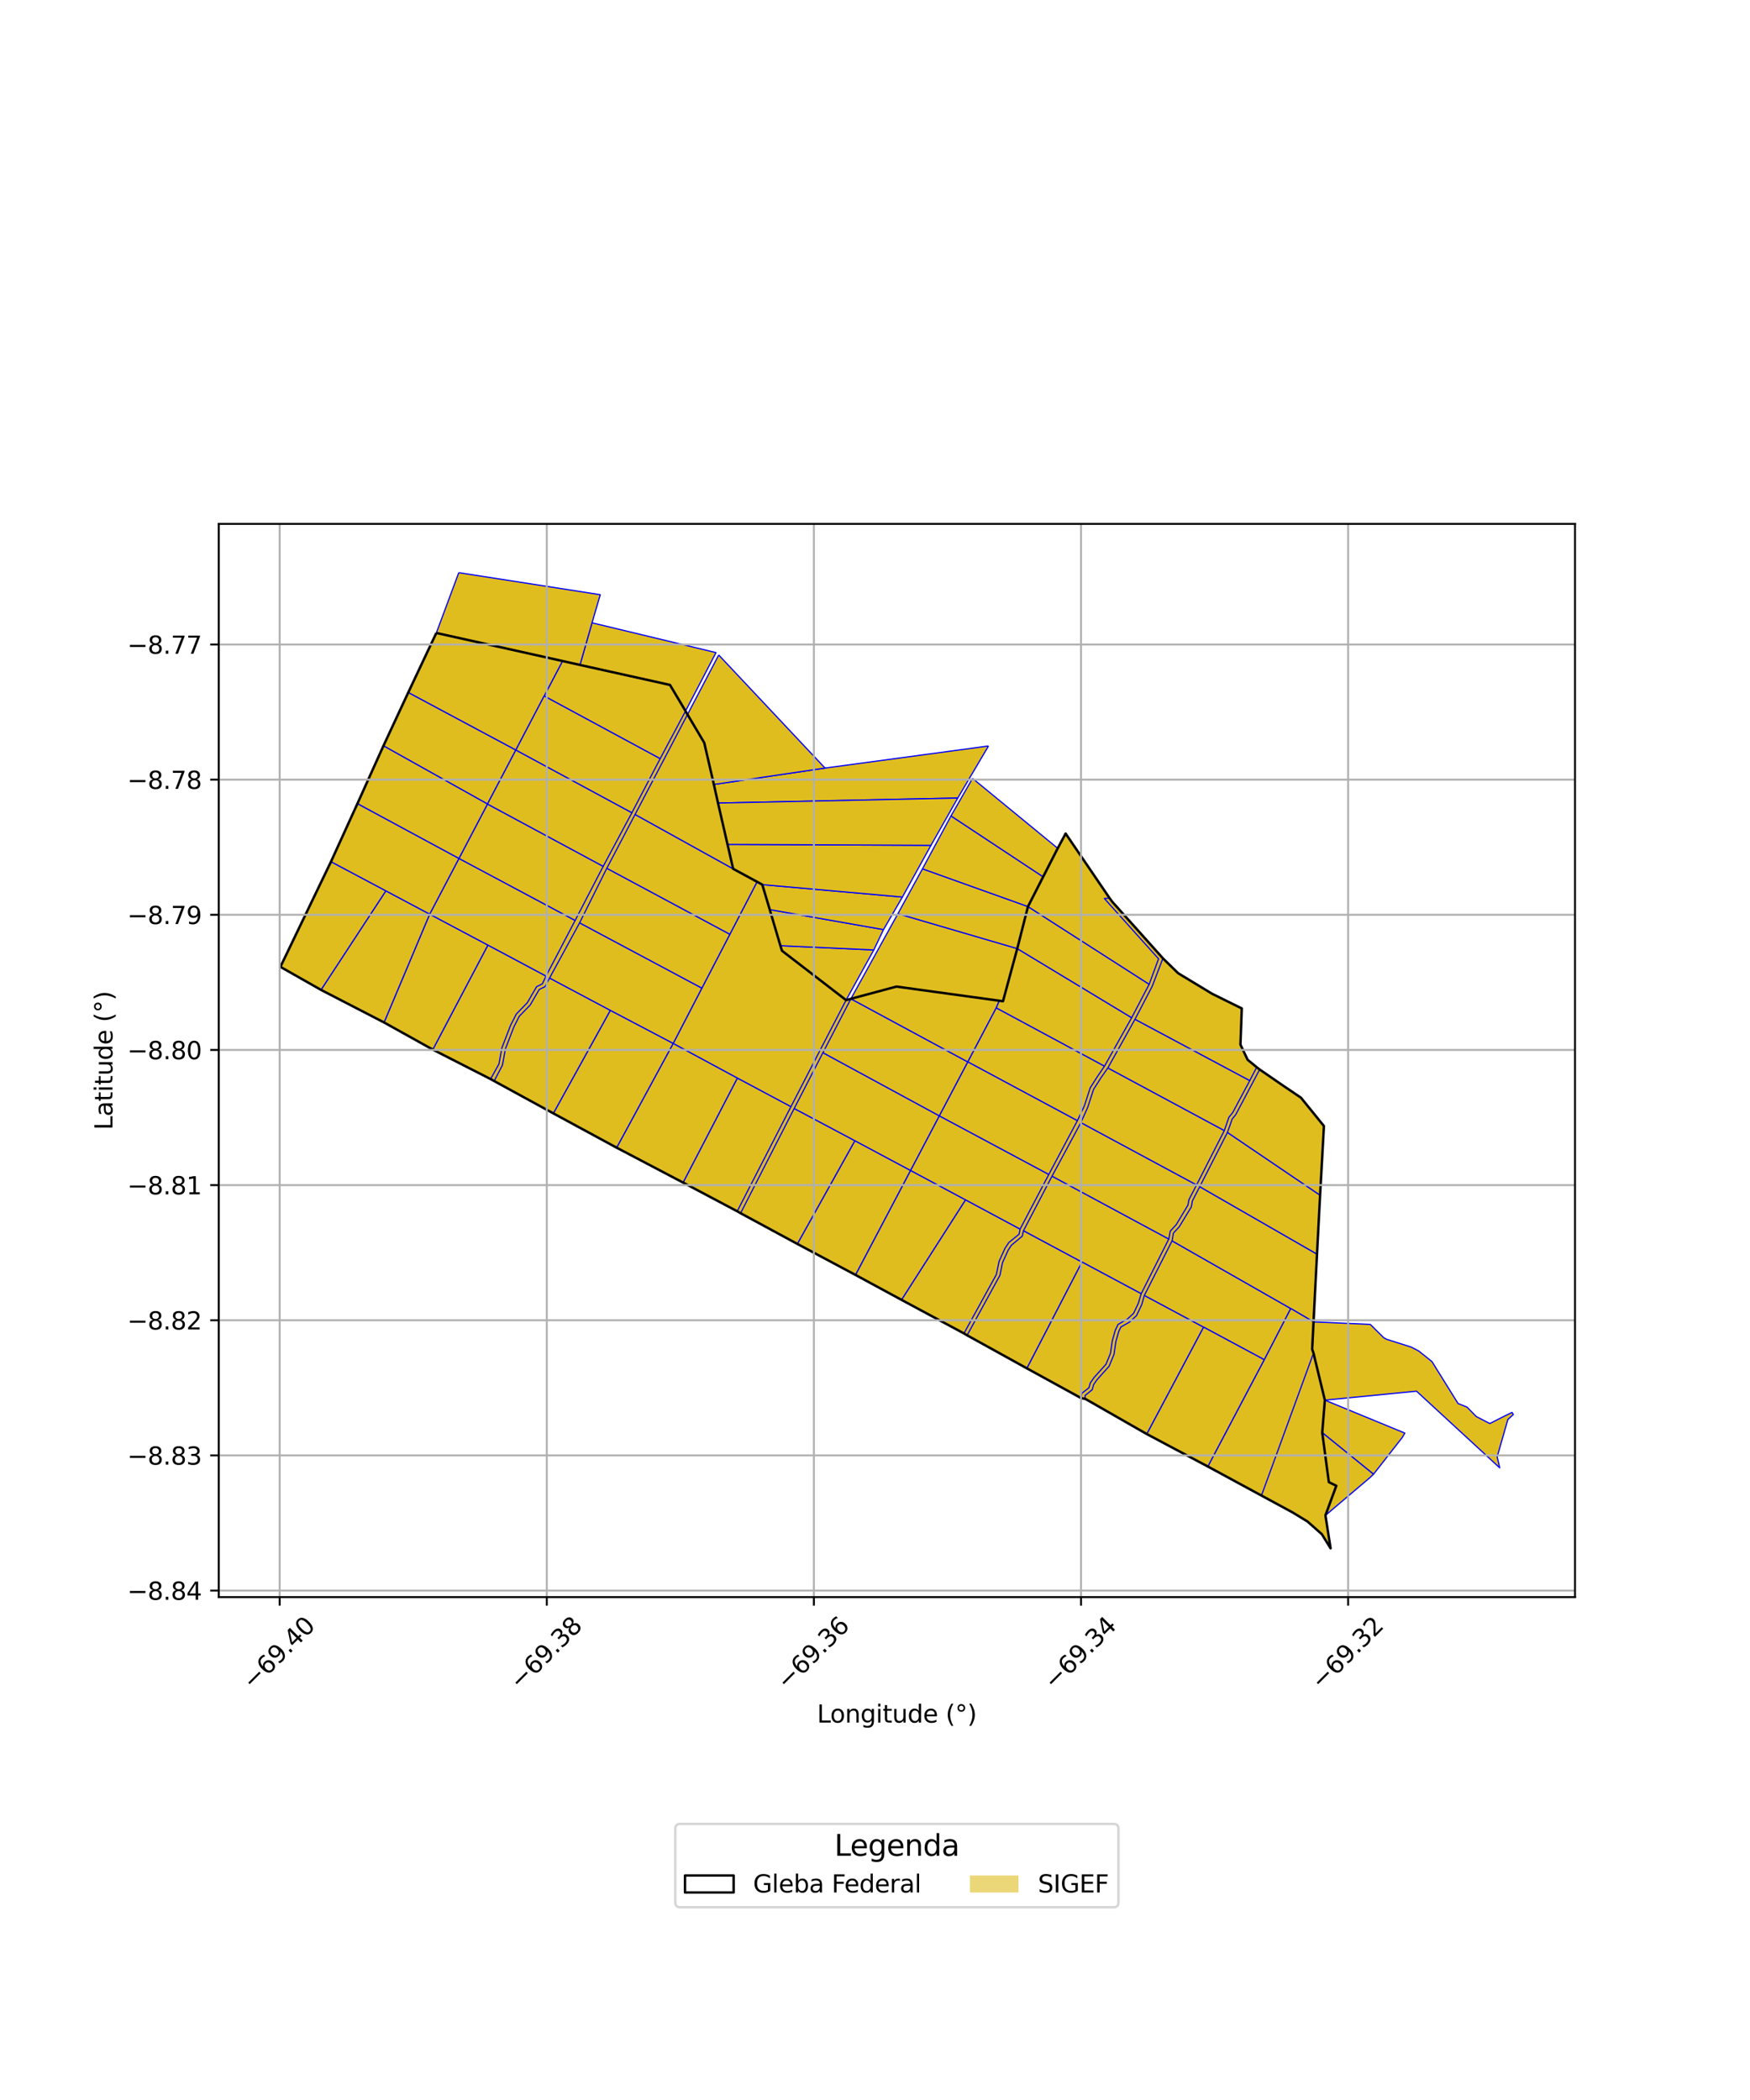 <?xml version="1.0" encoding="utf-8" standalone="no"?>
<!DOCTYPE svg PUBLIC "-//W3C//DTD SVG 1.1//EN"
  "http://www.w3.org/Graphics/SVG/1.1/DTD/svg11.dtd">
<svg xmlns:xlink="http://www.w3.org/1999/xlink" width="720pt" height="864pt" viewBox="0 0 720 864" xmlns="http://www.w3.org/2000/svg" version="1.1">
 <defs>
  <style type="text/css">*{stroke-linejoin: round; stroke-linecap: butt}</style>
 </defs>
 <g id="figure_1">
  <g id="patch_1">
   <path d="M 0 864 
L 720 864 
L 720 0 
L 0 0 
z
" style="fill: #ffffff"/>
  </g>
  <g id="axes_1">
   <g id="patch_2">
    <path d="M 90 657.1 
L 648 657.1 
L 648 215.54 
L 90 215.54 
z
" style="fill: #ffffff"/>
   </g>
   <g id="PatchCollection_1">
    <path d="M 540.412 556.715 
L 545.085 576.061 
L 544.005 589.436 
L 546.725 609.787 
L 549.796 611.295 
L 545.324 623.472 
L 547.438 637.029 
L 543.857 631.225 
L 537.941 625.993 
L 531.792 622.25 
L 518.995 615.318 
L 540.412 556.715 
" clip-path="url(#p33fe4b7199)" style="fill: #e0bd1f; stroke: #0000ff; stroke-width: 0.5"/>
    <path d="M 179.515 260.418 
L 231.444 271.962 
L 238.618 273.573 
L 246.435 275.31 
L 275.651 281.805 
L 282.054 292.539 
L 282.855 293.973 
L 289.747 305.591 
L 293.711 322.754 
L 295.409 330.395 
L 299.32 347.411 
L 301.646 357.465 
L 311.493 362.794 
L 313.626 363.957 
L 316.696 374.237 
L 321.075 389.081 
L 321.727 391.166 
L 348.097 411.476 
L 350.079 410.934 
L 368.828 405.908 
L 411.144 411.725 
L 412.656 411.946 
L 418.531 390.282 
L 422.934 372.992 
L 429.177 360.749 
L 435.174 349.018 
L 438.433 342.949 
L 456.534 369.547 
L 457.734 371.147 
L 478.45 394.277 
L 484.73 400.42 
L 498.723 408.879 
L 510.901 414.894 
L 510.362 429.791 
L 513.297 436.002 
L 517.047 439.088 
L 518.258 440.014 
L 527.762 446.564 
L 535.257 451.628 
L 544.7 463.286 
L 543.128 491.748 
L 541.852 515.981 
L 540.426 543.866 
L 539.861 555.105 
L 540.412 556.715 
L 545.085 576.061 
L 544.005 589.436 
L 546.725 609.787 
L 549.796 611.295 
L 545.324 623.472 
L 547.438 637.029 
L 543.857 631.225 
L 537.941 625.993 
L 531.792 622.25 
L 518.995 615.318 
L 496.972 603.381 
L 471.836 590.02 
L 446.5 575.527 
L 444.853 575.253 
L 422.504 562.986 
L 397.889 549.383 
L 396.593 548.609 
L 370.938 534.819 
L 352 524.561 
L 328.045 511.783 
L 304.696 499.151 
L 303.311 498.36 
L 281.031 486.548 
L 253.7 472.187 
L 227.655 458.073 
L 203.312 444.776 
L 201.84 443.96 
L 178.061 431.828 
L 158.01 420.671 
L 132.067 407.265 
L 115.364 397.789 
L 136.174 354.519 
L 147.064 330.622 
L 157.757 306.857 
L 167.977 284.892 
L 179.515 260.418 
" clip-path="url(#p33fe4b7199)" style="fill: #e0bd1f; stroke: #0000ff; stroke-width: 0.5"/>
    <path d="M 351.717 469.32 
L 374.658 481.574 
L 352 524.561 
L 328.045 511.783 
L 351.717 469.32 
" clip-path="url(#p33fe4b7199)" style="fill: #e0bd1f; stroke: #0000ff; stroke-width: 0.5"/>
    <path d="M 326.753 456.067 
L 351.717 469.32 
L 328.045 511.783 
L 304.696 499.151 
L 326.753 456.067 
" clip-path="url(#p33fe4b7199)" style="fill: #e0bd1f; stroke: #0000ff; stroke-width: 0.5"/>
    <path d="M 303.372 443.531 
L 325.426 455.303 
L 303.311 498.36 
L 281.031 486.548 
L 303.372 443.531 
" clip-path="url(#p33fe4b7199)" style="fill: #e0bd1f; stroke: #0000ff; stroke-width: 0.5"/>
    <path d="M 276.97 429.283 
L 303.372 443.531 
L 281.031 486.548 
L 253.7 472.187 
L 276.97 429.283 
" clip-path="url(#p33fe4b7199)" style="fill: #e0bd1f; stroke: #0000ff; stroke-width: 0.5"/>
    <path d="M 338.574 433.107 
L 386.487 459.102 
L 374.658 481.574 
L 351.717 469.32 
L 326.753 456.067 
L 338.574 433.107 
" clip-path="url(#p33fe4b7199)" style="fill: #e0bd1f; stroke: #0000ff; stroke-width: 0.5"/>
    <path d="M 251.104 415.679 
L 276.97 429.283 
L 253.7 472.187 
L 227.655 458.073 
L 251.104 415.679 
" clip-path="url(#p33fe4b7199)" style="fill: #e0bd1f; stroke: #0000ff; stroke-width: 0.5"/>
    <path d="M 350.079 410.934 
L 398.192 436.909 
L 386.487 459.102 
L 338.574 433.107 
L 350.079 410.934 
" clip-path="url(#p33fe4b7199)" style="fill: #e0bd1f; stroke: #0000ff; stroke-width: 0.5"/>
    <path d="M 226.11 402.392 
L 251.104 415.679 
L 227.655 458.073 
L 203.312 444.776 
L 206.723 438.223 
L 207.931 431.566 
L 211.452 422.433 
L 213.653 418.105 
L 218.158 413.474 
L 221.834 407.117 
L 224.253 405.924 
L 226.11 402.392 
" clip-path="url(#p33fe4b7199)" style="fill: #e0bd1f; stroke: #0000ff; stroke-width: 0.5"/>
    <path d="M 311.493 362.794 
L 313.626 363.957 
L 316.696 374.237 
L 321.075 389.081 
L 321.727 391.166 
L 348.097 411.476 
L 337.259 432.373 
L 325.426 455.303 
L 303.372 443.531 
L 276.97 429.283 
L 288.767 406.539 
L 300.28 384.386 
L 311.493 362.794 
" clip-path="url(#p33fe4b7199)" style="fill: #e0bd1f; stroke: #0000ff; stroke-width: 0.5"/>
    <path d="M 200.733 388.833 
L 224.652 401.584 
L 223.147 404.789 
L 220.767 405.963 
L 216.957 412.552 
L 212.423 417.213 
L 210.082 421.815 
L 206.482 431.154 
L 205.288 437.737 
L 201.84 443.96 
L 178.061 431.828 
L 200.733 388.833 
" clip-path="url(#p33fe4b7199)" style="fill: #e0bd1f; stroke: #0000ff; stroke-width: 0.5"/>
    <path d="M 368.828 405.908 
L 411.144 411.725 
L 409.901 414.665 
L 398.192 436.909 
L 350.079 410.934 
L 368.828 405.908 
" clip-path="url(#p33fe4b7199)" style="fill: #e0bd1f; stroke: #0000ff; stroke-width: 0.5"/>
    <path d="M 176.784 376.103 
L 200.733 388.833 
L 178.061 431.828 
L 158.01 420.671 
L 176.784 376.103 
" clip-path="url(#p33fe4b7199)" style="fill: #e0bd1f; stroke: #0000ff; stroke-width: 0.5"/>
    <path d="M 238.464 379.682 
L 288.767 406.539 
L 276.97 429.283 
L 251.104 415.679 
L 226.11 402.392 
L 238.464 379.682 
" clip-path="url(#p33fe4b7199)" style="fill: #e0bd1f; stroke: #0000ff; stroke-width: 0.5"/>
    <path d="M 167.977 284.892 
L 212.236 308.577 
L 200.568 330.803 
L 157.757 306.857 
L 167.977 284.892 
" clip-path="url(#p33fe4b7199)" style="fill: #e0bd1f; stroke: #0000ff; stroke-width: 0.5"/>
    <path d="M 406.699 306.915 
L 394.048 328.339 
L 295.409 330.395 
L 293.711 322.754 
L 339.435 316.005 
L 406.699 306.915 
" clip-path="url(#p33fe4b7199)" style="fill: #e0bd1f; stroke: #0000ff; stroke-width: 0.5"/>
    <path d="M 295.704 269.483 
L 339.435 316.005 
L 293.711 322.754 
L 289.747 305.591 
L 282.855 293.973 
L 295.704 269.483 
" clip-path="url(#p33fe4b7199)" style="fill: #e0bd1f; stroke: #0000ff; stroke-width: 0.5"/>
    <path d="M 231.444 271.962 
L 238.618 273.573 
L 246.435 275.31 
L 275.651 281.805 
L 282.054 292.539 
L 271.605 312.156 
L 223.883 286.372 
L 231.444 271.962 
" clip-path="url(#p33fe4b7199)" style="fill: #e0bd1f; stroke: #0000ff; stroke-width: 0.5"/>
    <path d="M 179.515 260.418 
L 231.444 271.962 
L 223.883 286.372 
L 212.236 308.577 
L 167.977 284.892 
L 179.515 260.418 
" clip-path="url(#p33fe4b7199)" style="fill: #e0bd1f; stroke: #0000ff; stroke-width: 0.5"/>
    <path d="M 243.577 256.241 
L 294.584 268.504 
L 282.054 292.539 
L 275.651 281.805 
L 246.435 275.31 
L 238.618 273.573 
L 243.577 256.241 
" clip-path="url(#p33fe4b7199)" style="fill: #e0bd1f; stroke: #0000ff; stroke-width: 0.5"/>
    <path d="M 188.752 235.611 
L 246.963 244.679 
L 243.577 256.241 
L 238.618 273.573 
L 231.444 271.962 
L 179.515 260.418 
L 188.752 235.611 
" clip-path="url(#p33fe4b7199)" style="fill: #e0bd1f; stroke: #0000ff; stroke-width: 0.5"/>
    <path d="M 158.751 366.518 
L 176.784 376.103 
L 158.01 420.671 
L 132.067 407.265 
L 158.751 366.518 
" clip-path="url(#p33fe4b7199)" style="fill: #e0bd1f; stroke: #0000ff; stroke-width: 0.5"/>
    <path d="M 369.432 375.918 
L 418.531 390.282 
L 412.656 411.946 
L 411.144 411.725 
L 368.828 405.908 
L 350.079 410.934 
L 369.432 375.918 
" clip-path="url(#p33fe4b7199)" style="fill: #e0bd1f; stroke: #0000ff; stroke-width: 0.5"/>
    <path d="M 321.075 389.081 
L 359.504 390.841 
L 348.097 411.476 
L 321.727 391.166 
L 321.075 389.081 
" clip-path="url(#p33fe4b7199)" style="fill: #e0bd1f; stroke: #0000ff; stroke-width: 0.5"/>
    <path d="M 136.174 354.519 
L 158.751 366.518 
L 132.067 407.265 
L 115.364 397.789 
L 136.174 354.519 
" clip-path="url(#p33fe4b7199)" style="fill: #e0bd1f; stroke: #0000ff; stroke-width: 0.5"/>
    <path d="M 249.658 357.229 
L 300.28 384.386 
L 288.767 406.539 
L 238.464 379.682 
L 249.658 357.229 
" clip-path="url(#p33fe4b7199)" style="fill: #e0bd1f; stroke: #0000ff; stroke-width: 0.5"/>
    <path d="M 188.827 353.182 
L 236.627 378.698 
L 224.652 401.584 
L 200.733 388.833 
L 176.784 376.103 
L 188.827 353.182 
" clip-path="url(#p33fe4b7199)" style="fill: #e0bd1f; stroke: #0000ff; stroke-width: 0.5"/>
    <path d="M 316.696 374.237 
L 363.495 382.466 
L 359.504 390.841 
L 321.075 389.081 
L 316.696 374.237 
" clip-path="url(#p33fe4b7199)" style="fill: #e0bd1f; stroke: #0000ff; stroke-width: 0.5"/>
    <path d="M 261.287 335.092 
L 301.646 357.465 
L 311.493 362.794 
L 300.28 384.386 
L 249.658 357.229 
L 261.287 335.092 
" clip-path="url(#p33fe4b7199)" style="fill: #e0bd1f; stroke: #0000ff; stroke-width: 0.5"/>
    <path d="M 313.626 363.957 
L 371.27 369.071 
L 363.495 382.466 
L 316.696 374.237 
L 313.626 363.957 
" clip-path="url(#p33fe4b7199)" style="fill: #e0bd1f; stroke: #0000ff; stroke-width: 0.5"/>
    <path d="M 200.568 330.803 
L 248.169 356.44 
L 236.627 378.698 
L 188.827 353.182 
L 200.568 330.803 
" clip-path="url(#p33fe4b7199)" style="fill: #e0bd1f; stroke: #0000ff; stroke-width: 0.5"/>
    <path d="M 147.064 330.622 
L 188.827 353.182 
L 176.784 376.103 
L 158.751 366.518 
L 136.174 354.519 
L 147.064 330.622 
" clip-path="url(#p33fe4b7199)" style="fill: #e0bd1f; stroke: #0000ff; stroke-width: 0.5"/>
    <path d="M 299.32 347.411 
L 383.023 347.795 
L 371.27 369.071 
L 313.626 363.957 
L 311.493 362.794 
L 301.646 357.465 
L 299.32 347.411 
" clip-path="url(#p33fe4b7199)" style="fill: #e0bd1f; stroke: #0000ff; stroke-width: 0.5"/>
    <path d="M 282.855 293.973 
L 289.747 305.591 
L 293.711 322.754 
L 295.409 330.395 
L 299.32 347.411 
L 301.646 357.465 
L 261.287 335.092 
L 282.855 293.973 
" clip-path="url(#p33fe4b7199)" style="fill: #e0bd1f; stroke: #0000ff; stroke-width: 0.5"/>
    <path d="M 212.236 308.577 
L 259.977 334.38 
L 248.169 356.44 
L 200.568 330.803 
L 212.236 308.577 
" clip-path="url(#p33fe4b7199)" style="fill: #e0bd1f; stroke: #0000ff; stroke-width: 0.5"/>
    <path d="M 157.757 306.857 
L 200.568 330.803 
L 188.827 353.182 
L 147.064 330.622 
L 157.757 306.857 
" clip-path="url(#p33fe4b7199)" style="fill: #e0bd1f; stroke: #0000ff; stroke-width: 0.5"/>
    <path d="M 394.048 328.339 
L 383.023 347.795 
L 299.32 347.411 
L 295.409 330.395 
L 394.048 328.339 
" clip-path="url(#p33fe4b7199)" style="fill: #e0bd1f; stroke: #0000ff; stroke-width: 0.5"/>
    <path d="M 223.883 286.372 
L 271.605 312.156 
L 259.977 334.38 
L 212.236 308.577 
L 223.883 286.372 
" clip-path="url(#p33fe4b7199)" style="fill: #e0bd1f; stroke: #0000ff; stroke-width: 0.5"/>
    <path d="M 545.085 576.061 
L 577.988 589.613 
L 576.902 591.456 
L 565.1 606.547 
L 544.005 589.436 
L 545.085 576.061 
" clip-path="url(#p33fe4b7199)" style="fill: #e0bd1f; stroke: #0000ff; stroke-width: 0.5"/>
    <path d="M 544.005 589.436 
L 565.1 606.547 
L 563.671 607.892 
L 545.324 623.472 
L 549.796 611.295 
L 546.725 609.787 
L 544.005 589.436 
" clip-path="url(#p33fe4b7199)" style="fill: #e0bd1f; stroke: #0000ff; stroke-width: 0.5"/>
    <path d="M 379.54 357.46 
L 422.934 372.992 
L 418.531 390.282 
L 369.432 375.918 
L 379.54 357.46 
" clip-path="url(#p33fe4b7199)" style="fill: #e0bd1f; stroke: #0000ff; stroke-width: 0.5"/>
    <path d="M 391.271 335.696 
L 429.177 360.749 
L 422.934 372.992 
L 379.54 357.46 
L 391.271 335.696 
" clip-path="url(#p33fe4b7199)" style="fill: #e0bd1f; stroke: #0000ff; stroke-width: 0.5"/>
    <path d="M 409.901 414.665 
L 454.421 438.644 
L 451.684 442.652 
L 448.559 447.541 
L 446.134 455.004 
L 443.257 461.093 
L 398.192 436.909 
L 409.901 414.665 
" clip-path="url(#p33fe4b7199)" style="fill: #e0bd1f; stroke: #0000ff; stroke-width: 0.5"/>
    <path d="M 418.531 390.282 
L 465.602 418.715 
L 454.421 438.644 
L 409.901 414.665 
L 411.144 411.725 
L 412.656 411.946 
L 418.531 390.282 
" clip-path="url(#p33fe4b7199)" style="fill: #e0bd1f; stroke: #0000ff; stroke-width: 0.5"/>
    <path d="M 422.934 372.992 
L 472.795 404.956 
L 465.602 418.715 
L 418.531 390.282 
L 422.934 372.992 
" clip-path="url(#p33fe4b7199)" style="fill: #e0bd1f; stroke: #0000ff; stroke-width: 0.5"/>
    <path d="M 438.433 342.949 
L 456.534 369.547 
L 454.366 369.674 
L 476.669 394.495 
L 472.795 404.956 
L 422.934 372.992 
L 429.177 360.749 
L 435.174 349.018 
L 438.433 342.949 
" clip-path="url(#p33fe4b7199)" style="fill: #e0bd1f; stroke: #0000ff; stroke-width: 0.5"/>
    <path d="M 478.45 394.277 
L 484.73 400.42 
L 498.723 408.879 
L 510.901 414.894 
L 510.362 429.791 
L 513.297 436.002 
L 517.047 439.088 
L 514.171 444.628 
L 466.946 419.401 
L 474.073 405.745 
L 478.45 394.277 
" clip-path="url(#p33fe4b7199)" style="fill: #e0bd1f; stroke: #0000ff; stroke-width: 0.5"/>
    <path d="M 400.124 320.249 
L 435.174 349.018 
L 429.177 360.749 
L 391.271 335.696 
L 400.124 320.249 
" clip-path="url(#p33fe4b7199)" style="fill: #e0bd1f; stroke: #0000ff; stroke-width: 0.5"/>
    <path d="M 374.658 481.574 
L 397.278 493.66 
L 370.938 534.819 
L 352 524.561 
L 374.658 481.574 
" clip-path="url(#p33fe4b7199)" style="fill: #e0bd1f; stroke: #0000ff; stroke-width: 0.5"/>
    <path d="M 397.278 493.66 
L 419.699 505.677 
L 419.295 507.767 
L 415.054 511.215 
L 413.483 513.59 
L 411.057 518.953 
L 409.929 524.377 
L 396.593 548.609 
L 370.938 534.819 
L 397.278 493.66 
" clip-path="url(#p33fe4b7199)" style="fill: #e0bd1f; stroke: #0000ff; stroke-width: 0.5"/>
    <path d="M 386.487 459.102 
L 431.509 483.196 
L 419.699 505.677 
L 397.278 493.66 
L 374.658 481.574 
L 386.487 459.102 
" clip-path="url(#p33fe4b7199)" style="fill: #e0bd1f; stroke: #0000ff; stroke-width: 0.5"/>
    <path d="M 398.192 436.909 
L 443.257 461.093 
L 431.509 483.196 
L 386.487 459.102 
L 398.192 436.909 
" clip-path="url(#p33fe4b7199)" style="fill: #e0bd1f; stroke: #0000ff; stroke-width: 0.5"/>
    <path d="M 421.087 506.345 
L 445.168 519.251 
L 422.504 562.986 
L 397.889 549.383 
L 411.4 524.692 
L 412.465 519.481 
L 414.798 514.325 
L 416.136 512.302 
L 420.588 508.597 
L 421.087 506.345 
" clip-path="url(#p33fe4b7199)" style="fill: #e0bd1f; stroke: #0000ff; stroke-width: 0.5"/>
    <path d="M 432.833 483.904 
L 480.872 509.775 
L 469.512 532.281 
L 445.168 519.251 
L 421.087 506.345 
L 432.833 483.904 
" clip-path="url(#p33fe4b7199)" style="fill: #e0bd1f; stroke: #0000ff; stroke-width: 0.5"/>
    <path d="M 445.168 519.251 
L 469.512 532.281 
L 468.311 536.285 
L 466.374 540.365 
L 463.852 542.689 
L 459.996 544.906 
L 458.848 547.331 
L 457.626 551.651 
L 456.894 556.778 
L 455.033 561.302 
L 450.097 566.784 
L 448.562 569.045 
L 448.034 570.959 
L 445.075 573.259 
L 444.853 575.253 
L 422.504 562.986 
L 445.168 519.251 
" clip-path="url(#p33fe4b7199)" style="fill: #e0bd1f; stroke: #0000ff; stroke-width: 0.5"/>
    <path d="M 444.706 461.87 
L 492.304 487.514 
L 489.136 493.623 
L 488.765 495.799 
L 483.964 503.824 
L 481.494 506.505 
L 480.872 509.775 
L 432.833 483.904 
L 444.706 461.87 
" clip-path="url(#p33fe4b7199)" style="fill: #e0bd1f; stroke: #0000ff; stroke-width: 0.5"/>
    <path d="M 455.804 439.378 
L 503.717 465.148 
L 492.304 487.514 
L 444.706 461.87 
L 447.518 455.597 
L 449.924 448.195 
L 452.937 443.481 
L 455.804 439.378 
" clip-path="url(#p33fe4b7199)" style="fill: #e0bd1f; stroke: #0000ff; stroke-width: 0.5"/>
    <path d="M 470.817 532.971 
L 495.206 546.033 
L 471.836 590.02 
L 446.5 575.527 
L 446.41 574.177 
L 449.37 571.756 
L 449.94 569.689 
L 451.269 567.732 
L 456.327 562.101 
L 458.345 557.196 
L 459.099 551.953 
L 460.256 547.866 
L 461.147 545.981 
L 464.741 543.916 
L 467.589 541.29 
L 469.733 536.78 
L 470.817 532.971 
" clip-path="url(#p33fe4b7199)" style="fill: #e0bd1f; stroke: #0000ff; stroke-width: 0.5"/>
    <path d="M 466.946 419.401 
L 514.171 444.628 
L 507.191 457.719 
L 505.613 459.67 
L 504.79 462.034 
L 503.717 465.148 
L 455.804 439.378 
L 466.946 419.401 
" clip-path="url(#p33fe4b7199)" style="fill: #e0bd1f; stroke: #0000ff; stroke-width: 0.5"/>
    <path d="M 482.225 510.524 
L 531.057 538.376 
L 520.174 559.444 
L 495.206 546.033 
L 470.817 532.971 
L 482.225 510.524 
" clip-path="url(#p33fe4b7199)" style="fill: #e0bd1f; stroke: #0000ff; stroke-width: 0.5"/>
    <path d="M 495.206 546.033 
L 520.174 559.444 
L 496.972 603.381 
L 471.836 590.02 
L 495.206 546.033 
" clip-path="url(#p33fe4b7199)" style="fill: #e0bd1f; stroke: #0000ff; stroke-width: 0.5"/>
    <path d="M 493.605 488.24 
L 541.852 515.981 
L 540.426 543.866 
L 531.057 538.376 
L 482.225 510.524 
L 482.795 507.301 
L 485.191 504.716 
L 490.161 496.529 
L 490.573 494.117 
L 493.605 488.24 
" clip-path="url(#p33fe4b7199)" style="fill: #e0bd1f; stroke: #0000ff; stroke-width: 0.5"/>
    <path d="M 505.002 465.913 
L 543.128 491.748 
L 541.852 515.981 
L 493.605 488.24 
L 505.002 465.913 
" clip-path="url(#p33fe4b7199)" style="fill: #e0bd1f; stroke: #0000ff; stroke-width: 0.5"/>
    <path d="M 531.057 538.376 
L 540.426 543.866 
L 539.861 555.105 
L 540.412 556.715 
L 518.995 615.318 
L 496.972 603.381 
L 520.174 559.444 
L 531.057 538.376 
" clip-path="url(#p33fe4b7199)" style="fill: #e0bd1f; stroke: #0000ff; stroke-width: 0.5"/>
    <path d="M 518.258 440.014 
L 527.762 446.564 
L 535.257 451.628 
L 544.7 463.286 
L 543.128 491.748 
L 505.002 465.913 
L 506.217 462.499 
L 506.941 460.417 
L 508.43 458.576 
L 518.258 440.014 
" clip-path="url(#p33fe4b7199)" style="fill: #e0bd1f; stroke: #0000ff; stroke-width: 0.5"/>
    <path d="M 540.426 543.866 
L 563.772 544.892 
L 569.246 550.326 
L 570.475 551.015 
L 580.641 554.242 
L 583.672 555.816 
L 589.153 560.199 
L 599.877 577.435 
L 603.614 578.95 
L 607.381 582.806 
L 612.954 585.689 
L 619.013 582.596 
L 622.098 581.12 
L 622.636 581.959 
L 620.365 584.054 
L 615.972 599.382 
L 617.026 603.919 
L 582.795 572.37 
L 545.085 576.061 
L 540.412 556.715 
L 539.861 555.105 
L 540.426 543.866 
" clip-path="url(#p33fe4b7199)" style="fill: #e0bd1f; stroke: #0000ff; stroke-width: 0.5"/>
   </g>
   <g id="PatchCollection_2">
    <path d="M 179.515 260.418 
L 231.444 271.962 
L 238.618 273.573 
L 246.435 275.31 
L 275.651 281.805 
L 282.054 292.539 
L 282.855 293.973 
L 289.747 305.591 
L 293.711 322.754 
L 295.409 330.395 
L 299.32 347.411 
L 301.646 357.465 
L 311.493 362.794 
L 313.626 363.957 
L 316.696 374.237 
L 321.075 389.081 
L 321.727 391.166 
L 348.097 411.476 
L 350.079 410.934 
L 368.828 405.908 
L 411.144 411.725 
L 412.656 411.946 
L 418.531 390.282 
L 422.934 372.992 
L 429.177 360.749 
L 435.174 349.018 
L 438.433 342.949 
L 456.534 369.547 
L 457.734 371.147 
L 478.45 394.277 
L 484.73 400.42 
L 498.723 408.879 
L 510.901 414.894 
L 510.362 429.791 
L 513.297 436.002 
L 517.047 439.088 
L 518.258 440.014 
L 527.762 446.564 
L 535.257 451.628 
L 544.7 463.286 
L 543.128 491.748 
L 541.852 515.981 
L 540.426 543.866 
L 539.861 555.105 
L 540.412 556.715 
L 545.085 576.061 
L 544.005 589.436 
L 546.725 609.787 
L 549.796 611.295 
L 545.324 623.472 
L 547.438 637.029 
L 543.857 631.225 
L 537.941 625.993 
L 531.792 622.25 
L 518.995 615.318 
L 496.972 603.381 
L 471.836 590.02 
L 446.5 575.527 
L 444.853 575.253 
L 422.504 562.986 
L 397.889 549.383 
L 396.593 548.609 
L 370.938 534.819 
L 352 524.561 
L 328.045 511.783 
L 304.696 499.151 
L 303.311 498.36 
L 281.031 486.548 
L 253.7 472.187 
L 227.655 458.073 
L 203.312 444.776 
L 201.84 443.96 
L 178.061 431.828 
L 158.01 420.671 
L 132.067 407.265 
L 115.364 397.789 
L 136.174 354.519 
L 147.064 330.622 
L 157.757 306.857 
L 167.977 284.892 
L 179.515 260.418 
" clip-path="url(#p33fe4b7199)" style="fill: none; stroke: #000000"/>
   </g>
   <g id="matplotlib.axis_1">
    <g id="xtick_1">
     <g id="line2d_1">
      <path d="M 115.067 657.1 
L 115.067 215.54 
" clip-path="url(#p33fe4b7199)" style="fill: none; stroke: #b0b0b0; stroke-width: 0.8; stroke-linecap: square"/>
     </g>
     <g id="line2d_2">
      <defs>
       <path id="mdd7d2a71ba" d="M 0 0 
L 0 3.5 
" style="stroke: #000000; stroke-width: 0.8"/>
      </defs>
      <g>
       <use xlink:href="#mdd7d2a71ba" x="115.067" y="657.1" style="stroke: #000000; stroke-width: 0.8"/>
      </g>
     </g>
     <g id="text_1">
      <!-- −69.40 -->
      <g transform="translate(103.933 695.642) rotate(-45) scale(0.1 -0.1)">
       <defs>
        <path id="DejaVuSans-2212" d="M 678 2272 
L 4684 2272 
L 4684 1741 
L 678 1741 
L 678 2272 
z
" transform="scale(0.016)"/>
        <path id="DejaVuSans-36" d="M 2113 2584 
Q 1688 2584 1439 2293 
Q 1191 2003 1191 1497 
Q 1191 994 1439 701 
Q 1688 409 2113 409 
Q 2538 409 2786 701 
Q 3034 994 3034 1497 
Q 3034 2003 2786 2293 
Q 2538 2584 2113 2584 
z
M 3366 4563 
L 3366 3988 
Q 3128 4100 2886 4159 
Q 2644 4219 2406 4219 
Q 1781 4219 1451 3797 
Q 1122 3375 1075 2522 
Q 1259 2794 1537 2939 
Q 1816 3084 2150 3084 
Q 2853 3084 3261 2657 
Q 3669 2231 3669 1497 
Q 3669 778 3244 343 
Q 2819 -91 2113 -91 
Q 1303 -91 875 529 
Q 447 1150 447 2328 
Q 447 3434 972 4092 
Q 1497 4750 2381 4750 
Q 2619 4750 2861 4703 
Q 3103 4656 3366 4563 
z
" transform="scale(0.016)"/>
        <path id="DejaVuSans-39" d="M 703 97 
L 703 672 
Q 941 559 1184 500 
Q 1428 441 1663 441 
Q 2288 441 2617 861 
Q 2947 1281 2994 2138 
Q 2813 1869 2534 1725 
Q 2256 1581 1919 1581 
Q 1219 1581 811 2004 
Q 403 2428 403 3163 
Q 403 3881 828 4315 
Q 1253 4750 1959 4750 
Q 2769 4750 3195 4129 
Q 3622 3509 3622 2328 
Q 3622 1225 3098 567 
Q 2575 -91 1691 -91 
Q 1453 -91 1209 -44 
Q 966 3 703 97 
z
M 1959 2075 
Q 2384 2075 2632 2365 
Q 2881 2656 2881 3163 
Q 2881 3666 2632 3958 
Q 2384 4250 1959 4250 
Q 1534 4250 1286 3958 
Q 1038 3666 1038 3163 
Q 1038 2656 1286 2365 
Q 1534 2075 1959 2075 
z
" transform="scale(0.016)"/>
        <path id="DejaVuSans-2e" d="M 684 794 
L 1344 794 
L 1344 0 
L 684 0 
L 684 794 
z
" transform="scale(0.016)"/>
        <path id="DejaVuSans-34" d="M 2419 4116 
L 825 1625 
L 2419 1625 
L 2419 4116 
z
M 2253 4666 
L 3047 4666 
L 3047 1625 
L 3713 1625 
L 3713 1100 
L 3047 1100 
L 3047 0 
L 2419 0 
L 2419 1100 
L 313 1100 
L 313 1709 
L 2253 4666 
z
" transform="scale(0.016)"/>
        <path id="DejaVuSans-30" d="M 2034 4250 
Q 1547 4250 1301 3770 
Q 1056 3291 1056 2328 
Q 1056 1369 1301 889 
Q 1547 409 2034 409 
Q 2525 409 2770 889 
Q 3016 1369 3016 2328 
Q 3016 3291 2770 3770 
Q 2525 4250 2034 4250 
z
M 2034 4750 
Q 2819 4750 3233 4129 
Q 3647 3509 3647 2328 
Q 3647 1150 3233 529 
Q 2819 -91 2034 -91 
Q 1250 -91 836 529 
Q 422 1150 422 2328 
Q 422 3509 836 4129 
Q 1250 4750 2034 4750 
z
" transform="scale(0.016)"/>
       </defs>
       <use xlink:href="#DejaVuSans-2212"/>
       <use xlink:href="#DejaVuSans-36" transform="translate(83.789 0)"/>
       <use xlink:href="#DejaVuSans-39" transform="translate(147.412 0)"/>
       <use xlink:href="#DejaVuSans-2e" transform="translate(211.035 0)"/>
       <use xlink:href="#DejaVuSans-34" transform="translate(242.822 0)"/>
       <use xlink:href="#DejaVuSans-30" transform="translate(306.445 0)"/>
      </g>
     </g>
    </g>
    <g id="xtick_2">
     <g id="line2d_3">
      <path d="M 224.965 657.1 
L 224.965 215.54 
" clip-path="url(#p33fe4b7199)" style="fill: none; stroke: #b0b0b0; stroke-width: 0.8; stroke-linecap: square"/>
     </g>
     <g id="line2d_4">
      <g>
       <use xlink:href="#mdd7d2a71ba" x="224.965" y="657.1" style="stroke: #000000; stroke-width: 0.8"/>
      </g>
     </g>
     <g id="text_2">
      <!-- −69.38 -->
      <g transform="translate(213.832 695.642) rotate(-45) scale(0.1 -0.1)">
       <defs>
        <path id="DejaVuSans-33" d="M 2597 2516 
Q 3050 2419 3304 2112 
Q 3559 1806 3559 1356 
Q 3559 666 3084 287 
Q 2609 -91 1734 -91 
Q 1441 -91 1130 -33 
Q 819 25 488 141 
L 488 750 
Q 750 597 1062 519 
Q 1375 441 1716 441 
Q 2309 441 2620 675 
Q 2931 909 2931 1356 
Q 2931 1769 2642 2001 
Q 2353 2234 1838 2234 
L 1294 2234 
L 1294 2753 
L 1863 2753 
Q 2328 2753 2575 2939 
Q 2822 3125 2822 3475 
Q 2822 3834 2567 4026 
Q 2313 4219 1838 4219 
Q 1578 4219 1281 4162 
Q 984 4106 628 3988 
L 628 4550 
Q 988 4650 1302 4700 
Q 1616 4750 1894 4750 
Q 2613 4750 3031 4423 
Q 3450 4097 3450 3541 
Q 3450 3153 3228 2886 
Q 3006 2619 2597 2516 
z
" transform="scale(0.016)"/>
        <path id="DejaVuSans-38" d="M 2034 2216 
Q 1584 2216 1326 1975 
Q 1069 1734 1069 1313 
Q 1069 891 1326 650 
Q 1584 409 2034 409 
Q 2484 409 2743 651 
Q 3003 894 3003 1313 
Q 3003 1734 2745 1975 
Q 2488 2216 2034 2216 
z
M 1403 2484 
Q 997 2584 770 2862 
Q 544 3141 544 3541 
Q 544 4100 942 4425 
Q 1341 4750 2034 4750 
Q 2731 4750 3128 4425 
Q 3525 4100 3525 3541 
Q 3525 3141 3298 2862 
Q 3072 2584 2669 2484 
Q 3125 2378 3379 2068 
Q 3634 1759 3634 1313 
Q 3634 634 3220 271 
Q 2806 -91 2034 -91 
Q 1263 -91 848 271 
Q 434 634 434 1313 
Q 434 1759 690 2068 
Q 947 2378 1403 2484 
z
M 1172 3481 
Q 1172 3119 1398 2916 
Q 1625 2713 2034 2713 
Q 2441 2713 2670 2916 
Q 2900 3119 2900 3481 
Q 2900 3844 2670 4047 
Q 2441 4250 2034 4250 
Q 1625 4250 1398 4047 
Q 1172 3844 1172 3481 
z
" transform="scale(0.016)"/>
       </defs>
       <use xlink:href="#DejaVuSans-2212"/>
       <use xlink:href="#DejaVuSans-36" transform="translate(83.789 0)"/>
       <use xlink:href="#DejaVuSans-39" transform="translate(147.412 0)"/>
       <use xlink:href="#DejaVuSans-2e" transform="translate(211.035 0)"/>
       <use xlink:href="#DejaVuSans-33" transform="translate(242.822 0)"/>
       <use xlink:href="#DejaVuSans-38" transform="translate(306.445 0)"/>
      </g>
     </g>
    </g>
    <g id="xtick_3">
     <g id="line2d_5">
      <path d="M 334.863 657.1 
L 334.863 215.54 
" clip-path="url(#p33fe4b7199)" style="fill: none; stroke: #b0b0b0; stroke-width: 0.8; stroke-linecap: square"/>
     </g>
     <g id="line2d_6">
      <g>
       <use xlink:href="#mdd7d2a71ba" x="334.863" y="657.1" style="stroke: #000000; stroke-width: 0.8"/>
      </g>
     </g>
     <g id="text_3">
      <!-- −69.36 -->
      <g transform="translate(323.73 695.642) rotate(-45) scale(0.1 -0.1)">
       <use xlink:href="#DejaVuSans-2212"/>
       <use xlink:href="#DejaVuSans-36" transform="translate(83.789 0)"/>
       <use xlink:href="#DejaVuSans-39" transform="translate(147.412 0)"/>
       <use xlink:href="#DejaVuSans-2e" transform="translate(211.035 0)"/>
       <use xlink:href="#DejaVuSans-33" transform="translate(242.822 0)"/>
       <use xlink:href="#DejaVuSans-36" transform="translate(306.445 0)"/>
      </g>
     </g>
    </g>
    <g id="xtick_4">
     <g id="line2d_7">
      <path d="M 444.761 657.1 
L 444.761 215.54 
" clip-path="url(#p33fe4b7199)" style="fill: none; stroke: #b0b0b0; stroke-width: 0.8; stroke-linecap: square"/>
     </g>
     <g id="line2d_8">
      <g>
       <use xlink:href="#mdd7d2a71ba" x="444.761" y="657.1" style="stroke: #000000; stroke-width: 0.8"/>
      </g>
     </g>
     <g id="text_4">
      <!-- −69.34 -->
      <g transform="translate(433.628 695.642) rotate(-45) scale(0.1 -0.1)">
       <use xlink:href="#DejaVuSans-2212"/>
       <use xlink:href="#DejaVuSans-36" transform="translate(83.789 0)"/>
       <use xlink:href="#DejaVuSans-39" transform="translate(147.412 0)"/>
       <use xlink:href="#DejaVuSans-2e" transform="translate(211.035 0)"/>
       <use xlink:href="#DejaVuSans-33" transform="translate(242.822 0)"/>
       <use xlink:href="#DejaVuSans-34" transform="translate(306.445 0)"/>
      </g>
     </g>
    </g>
    <g id="xtick_5">
     <g id="line2d_9">
      <path d="M 554.659 657.1 
L 554.659 215.54 
" clip-path="url(#p33fe4b7199)" style="fill: none; stroke: #b0b0b0; stroke-width: 0.8; stroke-linecap: square"/>
     </g>
     <g id="line2d_10">
      <g>
       <use xlink:href="#mdd7d2a71ba" x="554.659" y="657.1" style="stroke: #000000; stroke-width: 0.8"/>
      </g>
     </g>
     <g id="text_5">
      <!-- −69.32 -->
      <g transform="translate(543.526 695.642) rotate(-45) scale(0.1 -0.1)">
       <defs>
        <path id="DejaVuSans-32" d="M 1228 531 
L 3431 531 
L 3431 0 
L 469 0 
L 469 531 
Q 828 903 1448 1529 
Q 2069 2156 2228 2338 
Q 2531 2678 2651 2914 
Q 2772 3150 2772 3378 
Q 2772 3750 2511 3984 
Q 2250 4219 1831 4219 
Q 1534 4219 1204 4116 
Q 875 4013 500 3803 
L 500 4441 
Q 881 4594 1212 4672 
Q 1544 4750 1819 4750 
Q 2544 4750 2975 4387 
Q 3406 4025 3406 3419 
Q 3406 3131 3298 2873 
Q 3191 2616 2906 2266 
Q 2828 2175 2409 1742 
Q 1991 1309 1228 531 
z
" transform="scale(0.016)"/>
       </defs>
       <use xlink:href="#DejaVuSans-2212"/>
       <use xlink:href="#DejaVuSans-36" transform="translate(83.789 0)"/>
       <use xlink:href="#DejaVuSans-39" transform="translate(147.412 0)"/>
       <use xlink:href="#DejaVuSans-2e" transform="translate(211.035 0)"/>
       <use xlink:href="#DejaVuSans-33" transform="translate(242.822 0)"/>
       <use xlink:href="#DejaVuSans-32" transform="translate(306.445 0)"/>
      </g>
     </g>
    </g>
    <g id="text_6">
     <!-- Longitude (°) -->
     <g transform="translate(336.14 708.711) scale(0.1 -0.1)">
      <defs>
       <path id="DejaVuSans-4c" d="M 628 4666 
L 1259 4666 
L 1259 531 
L 3531 531 
L 3531 0 
L 628 0 
L 628 4666 
z
" transform="scale(0.016)"/>
       <path id="DejaVuSans-6f" d="M 1959 3097 
Q 1497 3097 1228 2736 
Q 959 2375 959 1747 
Q 959 1119 1226 758 
Q 1494 397 1959 397 
Q 2419 397 2687 759 
Q 2956 1122 2956 1747 
Q 2956 2369 2687 2733 
Q 2419 3097 1959 3097 
z
M 1959 3584 
Q 2709 3584 3137 3096 
Q 3566 2609 3566 1747 
Q 3566 888 3137 398 
Q 2709 -91 1959 -91 
Q 1206 -91 779 398 
Q 353 888 353 1747 
Q 353 2609 779 3096 
Q 1206 3584 1959 3584 
z
" transform="scale(0.016)"/>
       <path id="DejaVuSans-6e" d="M 3513 2113 
L 3513 0 
L 2938 0 
L 2938 2094 
Q 2938 2591 2744 2837 
Q 2550 3084 2163 3084 
Q 1697 3084 1428 2787 
Q 1159 2491 1159 1978 
L 1159 0 
L 581 0 
L 581 3500 
L 1159 3500 
L 1159 2956 
Q 1366 3272 1645 3428 
Q 1925 3584 2291 3584 
Q 2894 3584 3203 3211 
Q 3513 2838 3513 2113 
z
" transform="scale(0.016)"/>
       <path id="DejaVuSans-67" d="M 2906 1791 
Q 2906 2416 2648 2759 
Q 2391 3103 1925 3103 
Q 1463 3103 1205 2759 
Q 947 2416 947 1791 
Q 947 1169 1205 825 
Q 1463 481 1925 481 
Q 2391 481 2648 825 
Q 2906 1169 2906 1791 
z
M 3481 434 
Q 3481 -459 3084 -895 
Q 2688 -1331 1869 -1331 
Q 1566 -1331 1297 -1286 
Q 1028 -1241 775 -1147 
L 775 -588 
Q 1028 -725 1275 -790 
Q 1522 -856 1778 -856 
Q 2344 -856 2625 -561 
Q 2906 -266 2906 331 
L 2906 616 
Q 2728 306 2450 153 
Q 2172 0 1784 0 
Q 1141 0 747 490 
Q 353 981 353 1791 
Q 353 2603 747 3093 
Q 1141 3584 1784 3584 
Q 2172 3584 2450 3431 
Q 2728 3278 2906 2969 
L 2906 3500 
L 3481 3500 
L 3481 434 
z
" transform="scale(0.016)"/>
       <path id="DejaVuSans-69" d="M 603 3500 
L 1178 3500 
L 1178 0 
L 603 0 
L 603 3500 
z
M 603 4863 
L 1178 4863 
L 1178 4134 
L 603 4134 
L 603 4863 
z
" transform="scale(0.016)"/>
       <path id="DejaVuSans-74" d="M 1172 4494 
L 1172 3500 
L 2356 3500 
L 2356 3053 
L 1172 3053 
L 1172 1153 
Q 1172 725 1289 603 
Q 1406 481 1766 481 
L 2356 481 
L 2356 0 
L 1766 0 
Q 1100 0 847 248 
Q 594 497 594 1153 
L 594 3053 
L 172 3053 
L 172 3500 
L 594 3500 
L 594 4494 
L 1172 4494 
z
" transform="scale(0.016)"/>
       <path id="DejaVuSans-75" d="M 544 1381 
L 544 3500 
L 1119 3500 
L 1119 1403 
Q 1119 906 1312 657 
Q 1506 409 1894 409 
Q 2359 409 2629 706 
Q 2900 1003 2900 1516 
L 2900 3500 
L 3475 3500 
L 3475 0 
L 2900 0 
L 2900 538 
Q 2691 219 2414 64 
Q 2138 -91 1772 -91 
Q 1169 -91 856 284 
Q 544 659 544 1381 
z
M 1991 3584 
L 1991 3584 
z
" transform="scale(0.016)"/>
       <path id="DejaVuSans-64" d="M 2906 2969 
L 2906 4863 
L 3481 4863 
L 3481 0 
L 2906 0 
L 2906 525 
Q 2725 213 2448 61 
Q 2172 -91 1784 -91 
Q 1150 -91 751 415 
Q 353 922 353 1747 
Q 353 2572 751 3078 
Q 1150 3584 1784 3584 
Q 2172 3584 2448 3432 
Q 2725 3281 2906 2969 
z
M 947 1747 
Q 947 1113 1208 752 
Q 1469 391 1925 391 
Q 2381 391 2643 752 
Q 2906 1113 2906 1747 
Q 2906 2381 2643 2742 
Q 2381 3103 1925 3103 
Q 1469 3103 1208 2742 
Q 947 2381 947 1747 
z
" transform="scale(0.016)"/>
       <path id="DejaVuSans-65" d="M 3597 1894 
L 3597 1613 
L 953 1613 
Q 991 1019 1311 708 
Q 1631 397 2203 397 
Q 2534 397 2845 478 
Q 3156 559 3463 722 
L 3463 178 
Q 3153 47 2828 -22 
Q 2503 -91 2169 -91 
Q 1331 -91 842 396 
Q 353 884 353 1716 
Q 353 2575 817 3079 
Q 1281 3584 2069 3584 
Q 2775 3584 3186 3129 
Q 3597 2675 3597 1894 
z
M 3022 2063 
Q 3016 2534 2758 2815 
Q 2500 3097 2075 3097 
Q 1594 3097 1305 2825 
Q 1016 2553 972 2059 
L 3022 2063 
z
" transform="scale(0.016)"/>
       <path id="DejaVuSans-20" transform="scale(0.016)"/>
       <path id="DejaVuSans-28" d="M 1984 4856 
Q 1566 4138 1362 3434 
Q 1159 2731 1159 2009 
Q 1159 1288 1364 580 
Q 1569 -128 1984 -844 
L 1484 -844 
Q 1016 -109 783 600 
Q 550 1309 550 2009 
Q 550 2706 781 3412 
Q 1013 4119 1484 4856 
L 1984 4856 
z
" transform="scale(0.016)"/>
       <path id="DejaVuSans-b0" d="M 1600 4347 
Q 1350 4347 1178 4173 
Q 1006 4000 1006 3750 
Q 1006 3503 1178 3333 
Q 1350 3163 1600 3163 
Q 1850 3163 2022 3333 
Q 2194 3503 2194 3750 
Q 2194 3997 2020 4172 
Q 1847 4347 1600 4347 
z
M 1600 4750 
Q 1800 4750 1984 4673 
Q 2169 4597 2303 4453 
Q 2447 4313 2519 4134 
Q 2591 3956 2591 3750 
Q 2591 3338 2302 3052 
Q 2013 2766 1594 2766 
Q 1172 2766 890 3047 
Q 609 3328 609 3750 
Q 609 4169 896 4459 
Q 1184 4750 1600 4750 
z
" transform="scale(0.016)"/>
       <path id="DejaVuSans-29" d="M 513 4856 
L 1013 4856 
Q 1481 4119 1714 3412 
Q 1947 2706 1947 2009 
Q 1947 1309 1714 600 
Q 1481 -109 1013 -844 
L 513 -844 
Q 928 -128 1133 580 
Q 1338 1288 1338 2009 
Q 1338 2731 1133 3434 
Q 928 4138 513 4856 
z
" transform="scale(0.016)"/>
      </defs>
      <use xlink:href="#DejaVuSans-4c"/>
      <use xlink:href="#DejaVuSans-6f" transform="translate(53.963 0)"/>
      <use xlink:href="#DejaVuSans-6e" transform="translate(115.145 0)"/>
      <use xlink:href="#DejaVuSans-67" transform="translate(178.523 0)"/>
      <use xlink:href="#DejaVuSans-69" transform="translate(242 0)"/>
      <use xlink:href="#DejaVuSans-74" transform="translate(269.783 0)"/>
      <use xlink:href="#DejaVuSans-75" transform="translate(308.992 0)"/>
      <use xlink:href="#DejaVuSans-64" transform="translate(372.371 0)"/>
      <use xlink:href="#DejaVuSans-65" transform="translate(435.848 0)"/>
      <use xlink:href="#DejaVuSans-20" transform="translate(497.371 0)"/>
      <use xlink:href="#DejaVuSans-28" transform="translate(529.158 0)"/>
      <use xlink:href="#DejaVuSans-b0" transform="translate(568.172 0)"/>
      <use xlink:href="#DejaVuSans-29" transform="translate(618.172 0)"/>
     </g>
    </g>
   </g>
   <g id="matplotlib.axis_2">
    <g id="ytick_1">
     <g id="line2d_11">
      <path d="M 90 654.401 
L 648 654.401 
" clip-path="url(#p33fe4b7199)" style="fill: none; stroke: #b0b0b0; stroke-width: 0.8; stroke-linecap: square"/>
     </g>
     <g id="line2d_12">
      <defs>
       <path id="m025cc9a851" d="M 0 0 
L -3.5 0 
" style="stroke: #000000; stroke-width: 0.8"/>
      </defs>
      <g>
       <use xlink:href="#m025cc9a851" x="90" y="654.401" style="stroke: #000000; stroke-width: 0.8"/>
      </g>
     </g>
     <g id="text_7">
      <!-- −8.84 -->
      <g transform="translate(52.355 658.2) scale(0.1 -0.1)">
       <use xlink:href="#DejaVuSans-2212"/>
       <use xlink:href="#DejaVuSans-38" transform="translate(83.789 0)"/>
       <use xlink:href="#DejaVuSans-2e" transform="translate(147.412 0)"/>
       <use xlink:href="#DejaVuSans-38" transform="translate(179.199 0)"/>
       <use xlink:href="#DejaVuSans-34" transform="translate(242.822 0)"/>
      </g>
     </g>
    </g>
    <g id="ytick_2">
     <g id="line2d_13">
      <path d="M 90 598.797 
L 648 598.797 
" clip-path="url(#p33fe4b7199)" style="fill: none; stroke: #b0b0b0; stroke-width: 0.8; stroke-linecap: square"/>
     </g>
     <g id="line2d_14">
      <g>
       <use xlink:href="#m025cc9a851" x="90" y="598.797" style="stroke: #000000; stroke-width: 0.8"/>
      </g>
     </g>
     <g id="text_8">
      <!-- −8.83 -->
      <g transform="translate(52.355 602.596) scale(0.1 -0.1)">
       <use xlink:href="#DejaVuSans-2212"/>
       <use xlink:href="#DejaVuSans-38" transform="translate(83.789 0)"/>
       <use xlink:href="#DejaVuSans-2e" transform="translate(147.412 0)"/>
       <use xlink:href="#DejaVuSans-38" transform="translate(179.199 0)"/>
       <use xlink:href="#DejaVuSans-33" transform="translate(242.822 0)"/>
      </g>
     </g>
    </g>
    <g id="ytick_3">
     <g id="line2d_15">
      <path d="M 90 543.193 
L 648 543.193 
" clip-path="url(#p33fe4b7199)" style="fill: none; stroke: #b0b0b0; stroke-width: 0.8; stroke-linecap: square"/>
     </g>
     <g id="line2d_16">
      <g>
       <use xlink:href="#m025cc9a851" x="90" y="543.193" style="stroke: #000000; stroke-width: 0.8"/>
      </g>
     </g>
     <g id="text_9">
      <!-- −8.82 -->
      <g transform="translate(52.355 546.992) scale(0.1 -0.1)">
       <use xlink:href="#DejaVuSans-2212"/>
       <use xlink:href="#DejaVuSans-38" transform="translate(83.789 0)"/>
       <use xlink:href="#DejaVuSans-2e" transform="translate(147.412 0)"/>
       <use xlink:href="#DejaVuSans-38" transform="translate(179.199 0)"/>
       <use xlink:href="#DejaVuSans-32" transform="translate(242.822 0)"/>
      </g>
     </g>
    </g>
    <g id="ytick_4">
     <g id="line2d_17">
      <path d="M 90 487.589 
L 648 487.589 
" clip-path="url(#p33fe4b7199)" style="fill: none; stroke: #b0b0b0; stroke-width: 0.8; stroke-linecap: square"/>
     </g>
     <g id="line2d_18">
      <g>
       <use xlink:href="#m025cc9a851" x="90" y="487.589" style="stroke: #000000; stroke-width: 0.8"/>
      </g>
     </g>
     <g id="text_10">
      <!-- −8.81 -->
      <g transform="translate(52.355 491.388) scale(0.1 -0.1)">
       <defs>
        <path id="DejaVuSans-31" d="M 794 531 
L 1825 531 
L 1825 4091 
L 703 3866 
L 703 4441 
L 1819 4666 
L 2450 4666 
L 2450 531 
L 3481 531 
L 3481 0 
L 794 0 
L 794 531 
z
" transform="scale(0.016)"/>
       </defs>
       <use xlink:href="#DejaVuSans-2212"/>
       <use xlink:href="#DejaVuSans-38" transform="translate(83.789 0)"/>
       <use xlink:href="#DejaVuSans-2e" transform="translate(147.412 0)"/>
       <use xlink:href="#DejaVuSans-38" transform="translate(179.199 0)"/>
       <use xlink:href="#DejaVuSans-31" transform="translate(242.822 0)"/>
      </g>
     </g>
    </g>
    <g id="ytick_5">
     <g id="line2d_19">
      <path d="M 90 431.985 
L 648 431.985 
" clip-path="url(#p33fe4b7199)" style="fill: none; stroke: #b0b0b0; stroke-width: 0.8; stroke-linecap: square"/>
     </g>
     <g id="line2d_20">
      <g>
       <use xlink:href="#m025cc9a851" x="90" y="431.985" style="stroke: #000000; stroke-width: 0.8"/>
      </g>
     </g>
     <g id="text_11">
      <!-- −8.80 -->
      <g transform="translate(52.355 435.784) scale(0.1 -0.1)">
       <use xlink:href="#DejaVuSans-2212"/>
       <use xlink:href="#DejaVuSans-38" transform="translate(83.789 0)"/>
       <use xlink:href="#DejaVuSans-2e" transform="translate(147.412 0)"/>
       <use xlink:href="#DejaVuSans-38" transform="translate(179.199 0)"/>
       <use xlink:href="#DejaVuSans-30" transform="translate(242.822 0)"/>
      </g>
     </g>
    </g>
    <g id="ytick_6">
     <g id="line2d_21">
      <path d="M 90 376.381 
L 648 376.381 
" clip-path="url(#p33fe4b7199)" style="fill: none; stroke: #b0b0b0; stroke-width: 0.8; stroke-linecap: square"/>
     </g>
     <g id="line2d_22">
      <g>
       <use xlink:href="#m025cc9a851" x="90" y="376.381" style="stroke: #000000; stroke-width: 0.8"/>
      </g>
     </g>
     <g id="text_12">
      <!-- −8.79 -->
      <g transform="translate(52.355 380.18) scale(0.1 -0.1)">
       <defs>
        <path id="DejaVuSans-37" d="M 525 4666 
L 3525 4666 
L 3525 4397 
L 1831 0 
L 1172 0 
L 2766 4134 
L 525 4134 
L 525 4666 
z
" transform="scale(0.016)"/>
       </defs>
       <use xlink:href="#DejaVuSans-2212"/>
       <use xlink:href="#DejaVuSans-38" transform="translate(83.789 0)"/>
       <use xlink:href="#DejaVuSans-2e" transform="translate(147.412 0)"/>
       <use xlink:href="#DejaVuSans-37" transform="translate(179.199 0)"/>
       <use xlink:href="#DejaVuSans-39" transform="translate(242.822 0)"/>
      </g>
     </g>
    </g>
    <g id="ytick_7">
     <g id="line2d_23">
      <path d="M 90 320.777 
L 648 320.777 
" clip-path="url(#p33fe4b7199)" style="fill: none; stroke: #b0b0b0; stroke-width: 0.8; stroke-linecap: square"/>
     </g>
     <g id="line2d_24">
      <g>
       <use xlink:href="#m025cc9a851" x="90" y="320.777" style="stroke: #000000; stroke-width: 0.8"/>
      </g>
     </g>
     <g id="text_13">
      <!-- −8.78 -->
      <g transform="translate(52.355 324.576) scale(0.1 -0.1)">
       <use xlink:href="#DejaVuSans-2212"/>
       <use xlink:href="#DejaVuSans-38" transform="translate(83.789 0)"/>
       <use xlink:href="#DejaVuSans-2e" transform="translate(147.412 0)"/>
       <use xlink:href="#DejaVuSans-37" transform="translate(179.199 0)"/>
       <use xlink:href="#DejaVuSans-38" transform="translate(242.822 0)"/>
      </g>
     </g>
    </g>
    <g id="ytick_8">
     <g id="line2d_25">
      <path d="M 90 265.173 
L 648 265.173 
" clip-path="url(#p33fe4b7199)" style="fill: none; stroke: #b0b0b0; stroke-width: 0.8; stroke-linecap: square"/>
     </g>
     <g id="line2d_26">
      <g>
       <use xlink:href="#m025cc9a851" x="90" y="265.173" style="stroke: #000000; stroke-width: 0.8"/>
      </g>
     </g>
     <g id="text_14">
      <!-- −8.77 -->
      <g transform="translate(52.355 268.972) scale(0.1 -0.1)">
       <use xlink:href="#DejaVuSans-2212"/>
       <use xlink:href="#DejaVuSans-38" transform="translate(83.789 0)"/>
       <use xlink:href="#DejaVuSans-2e" transform="translate(147.412 0)"/>
       <use xlink:href="#DejaVuSans-37" transform="translate(179.199 0)"/>
       <use xlink:href="#DejaVuSans-37" transform="translate(242.822 0)"/>
      </g>
     </g>
    </g>
    <g id="text_15">
     <!-- Latitude (°) -->
     <g transform="translate(46.275 464.89) rotate(-90) scale(0.1 -0.1)">
      <defs>
       <path id="DejaVuSans-61" d="M 2194 1759 
Q 1497 1759 1228 1600 
Q 959 1441 959 1056 
Q 959 750 1161 570 
Q 1363 391 1709 391 
Q 2188 391 2477 730 
Q 2766 1069 2766 1631 
L 2766 1759 
L 2194 1759 
z
M 3341 1997 
L 3341 0 
L 2766 0 
L 2766 531 
Q 2569 213 2275 61 
Q 1981 -91 1556 -91 
Q 1019 -91 701 211 
Q 384 513 384 1019 
Q 384 1609 779 1909 
Q 1175 2209 1959 2209 
L 2766 2209 
L 2766 2266 
Q 2766 2663 2505 2880 
Q 2244 3097 1772 3097 
Q 1472 3097 1187 3025 
Q 903 2953 641 2809 
L 641 3341 
Q 956 3463 1253 3523 
Q 1550 3584 1831 3584 
Q 2591 3584 2966 3190 
Q 3341 2797 3341 1997 
z
" transform="scale(0.016)"/>
      </defs>
      <use xlink:href="#DejaVuSans-4c"/>
      <use xlink:href="#DejaVuSans-61" transform="translate(55.713 0)"/>
      <use xlink:href="#DejaVuSans-74" transform="translate(116.992 0)"/>
      <use xlink:href="#DejaVuSans-69" transform="translate(156.201 0)"/>
      <use xlink:href="#DejaVuSans-74" transform="translate(183.984 0)"/>
      <use xlink:href="#DejaVuSans-75" transform="translate(223.193 0)"/>
      <use xlink:href="#DejaVuSans-64" transform="translate(286.572 0)"/>
      <use xlink:href="#DejaVuSans-65" transform="translate(350.049 0)"/>
      <use xlink:href="#DejaVuSans-20" transform="translate(411.572 0)"/>
      <use xlink:href="#DejaVuSans-28" transform="translate(443.359 0)"/>
      <use xlink:href="#DejaVuSans-b0" transform="translate(482.373 0)"/>
      <use xlink:href="#DejaVuSans-29" transform="translate(532.373 0)"/>
     </g>
    </g>
   </g>
   <g id="patch_3">
    <path d="M 90 657.1 
L 90 215.54 
" style="fill: none; stroke: #000000; stroke-width: 0.8; stroke-linejoin: miter; stroke-linecap: square"/>
   </g>
   <g id="patch_4">
    <path d="M 648 657.1 
L 648 215.54 
" style="fill: none; stroke: #000000; stroke-width: 0.8; stroke-linejoin: miter; stroke-linecap: square"/>
   </g>
   <g id="patch_5">
    <path d="M 90 657.1 
L 648 657.1 
" style="fill: none; stroke: #000000; stroke-width: 0.8; stroke-linejoin: miter; stroke-linecap: square"/>
   </g>
   <g id="patch_6">
    <path d="M 90 215.54 
L 648 215.54 
" style="fill: none; stroke: #000000; stroke-width: 0.8; stroke-linejoin: miter; stroke-linecap: square"/>
   </g>
   <g id="legend_1">
    <g id="patch_7">
     <path d="M 279.837 784.704 
L 458.163 784.704 
Q 460.163 784.704 460.163 782.704 
L 460.163 752.412 
Q 460.163 750.412 458.163 750.412 
L 279.837 750.412 
Q 277.837 750.412 277.837 752.412 
L 277.837 782.704 
Q 277.837 784.704 279.837 784.704 
z
" style="fill: #ffffff; opacity: 0.8; stroke: #cccccc; stroke-linejoin: miter"/>
    </g>
    <g id="text_16">
     <!-- Legenda -->
     <g transform="translate(343.281 763.53) scale(0.12 -0.12)">
      <use xlink:href="#DejaVuSans-4c"/>
      <use xlink:href="#DejaVuSans-65" transform="translate(53.963 0)"/>
      <use xlink:href="#DejaVuSans-67" transform="translate(115.486 0)"/>
      <use xlink:href="#DejaVuSans-65" transform="translate(178.963 0)"/>
      <use xlink:href="#DejaVuSans-6e" transform="translate(240.486 0)"/>
      <use xlink:href="#DejaVuSans-64" transform="translate(303.865 0)"/>
      <use xlink:href="#DejaVuSans-61" transform="translate(367.342 0)"/>
     </g>
    </g>
    <g id="patch_8">
     <path d="M 281.837 778.624 
L 301.837 778.624 
L 301.837 771.624 
L 281.837 771.624 
L 281.837 778.624 
z
" style="fill: none; stroke: #000000; stroke-linejoin: miter"/>
    </g>
    <g id="text_17">
     <!-- Gleba Federal -->
     <g transform="translate(309.837 778.624) scale(0.1 -0.1)">
      <defs>
       <path id="DejaVuSans-47" d="M 3809 666 
L 3809 1919 
L 2778 1919 
L 2778 2438 
L 4434 2438 
L 4434 434 
Q 4069 175 3628 42 
Q 3188 -91 2688 -91 
Q 1594 -91 976 548 
Q 359 1188 359 2328 
Q 359 3472 976 4111 
Q 1594 4750 2688 4750 
Q 3144 4750 3555 4637 
Q 3966 4525 4313 4306 
L 4313 3634 
Q 3963 3931 3569 4081 
Q 3175 4231 2741 4231 
Q 1884 4231 1454 3753 
Q 1025 3275 1025 2328 
Q 1025 1384 1454 906 
Q 1884 428 2741 428 
Q 3075 428 3337 486 
Q 3600 544 3809 666 
z
" transform="scale(0.016)"/>
       <path id="DejaVuSans-6c" d="M 603 4863 
L 1178 4863 
L 1178 0 
L 603 0 
L 603 4863 
z
" transform="scale(0.016)"/>
       <path id="DejaVuSans-62" d="M 3116 1747 
Q 3116 2381 2855 2742 
Q 2594 3103 2138 3103 
Q 1681 3103 1420 2742 
Q 1159 2381 1159 1747 
Q 1159 1113 1420 752 
Q 1681 391 2138 391 
Q 2594 391 2855 752 
Q 3116 1113 3116 1747 
z
M 1159 2969 
Q 1341 3281 1617 3432 
Q 1894 3584 2278 3584 
Q 2916 3584 3314 3078 
Q 3713 2572 3713 1747 
Q 3713 922 3314 415 
Q 2916 -91 2278 -91 
Q 1894 -91 1617 61 
Q 1341 213 1159 525 
L 1159 0 
L 581 0 
L 581 4863 
L 1159 4863 
L 1159 2969 
z
" transform="scale(0.016)"/>
       <path id="DejaVuSans-46" d="M 628 4666 
L 3309 4666 
L 3309 4134 
L 1259 4134 
L 1259 2759 
L 3109 2759 
L 3109 2228 
L 1259 2228 
L 1259 0 
L 628 0 
L 628 4666 
z
" transform="scale(0.016)"/>
       <path id="DejaVuSans-72" d="M 2631 2963 
Q 2534 3019 2420 3045 
Q 2306 3072 2169 3072 
Q 1681 3072 1420 2755 
Q 1159 2438 1159 1844 
L 1159 0 
L 581 0 
L 581 3500 
L 1159 3500 
L 1159 2956 
Q 1341 3275 1631 3429 
Q 1922 3584 2338 3584 
Q 2397 3584 2469 3576 
Q 2541 3569 2628 3553 
L 2631 2963 
z
" transform="scale(0.016)"/>
      </defs>
      <use xlink:href="#DejaVuSans-47"/>
      <use xlink:href="#DejaVuSans-6c" transform="translate(77.49 0)"/>
      <use xlink:href="#DejaVuSans-65" transform="translate(105.273 0)"/>
      <use xlink:href="#DejaVuSans-62" transform="translate(166.797 0)"/>
      <use xlink:href="#DejaVuSans-61" transform="translate(230.273 0)"/>
      <use xlink:href="#DejaVuSans-20" transform="translate(291.553 0)"/>
      <use xlink:href="#DejaVuSans-46" transform="translate(323.34 0)"/>
      <use xlink:href="#DejaVuSans-65" transform="translate(375.359 0)"/>
      <use xlink:href="#DejaVuSans-64" transform="translate(436.883 0)"/>
      <use xlink:href="#DejaVuSans-65" transform="translate(500.359 0)"/>
      <use xlink:href="#DejaVuSans-72" transform="translate(561.883 0)"/>
      <use xlink:href="#DejaVuSans-61" transform="translate(602.996 0)"/>
      <use xlink:href="#DejaVuSans-6c" transform="translate(664.275 0)"/>
     </g>
    </g>
    <g id="patch_9">
     <path d="M 399.045 778.624 
L 419.045 778.624 
L 419.045 771.624 
L 399.045 771.624 
z
" style="fill: #e0bd1f; opacity: 0.6"/>
    </g>
    <g id="text_18">
     <!-- SIGEF -->
     <g transform="translate(427.045 778.624) scale(0.1 -0.1)">
      <defs>
       <path id="DejaVuSans-53" d="M 3425 4513 
L 3425 3897 
Q 3066 4069 2747 4153 
Q 2428 4238 2131 4238 
Q 1616 4238 1336 4038 
Q 1056 3838 1056 3469 
Q 1056 3159 1242 3001 
Q 1428 2844 1947 2747 
L 2328 2669 
Q 3034 2534 3370 2195 
Q 3706 1856 3706 1288 
Q 3706 609 3251 259 
Q 2797 -91 1919 -91 
Q 1588 -91 1214 -16 
Q 841 59 441 206 
L 441 856 
Q 825 641 1194 531 
Q 1563 422 1919 422 
Q 2459 422 2753 634 
Q 3047 847 3047 1241 
Q 3047 1584 2836 1778 
Q 2625 1972 2144 2069 
L 1759 2144 
Q 1053 2284 737 2584 
Q 422 2884 422 3419 
Q 422 4038 858 4394 
Q 1294 4750 2059 4750 
Q 2388 4750 2728 4690 
Q 3069 4631 3425 4513 
z
" transform="scale(0.016)"/>
       <path id="DejaVuSans-49" d="M 628 4666 
L 1259 4666 
L 1259 0 
L 628 0 
L 628 4666 
z
" transform="scale(0.016)"/>
       <path id="DejaVuSans-45" d="M 628 4666 
L 3578 4666 
L 3578 4134 
L 1259 4134 
L 1259 2753 
L 3481 2753 
L 3481 2222 
L 1259 2222 
L 1259 531 
L 3634 531 
L 3634 0 
L 628 0 
L 628 4666 
z
" transform="scale(0.016)"/>
      </defs>
      <use xlink:href="#DejaVuSans-53"/>
      <use xlink:href="#DejaVuSans-49" transform="translate(63.477 0)"/>
      <use xlink:href="#DejaVuSans-47" transform="translate(92.969 0)"/>
      <use xlink:href="#DejaVuSans-45" transform="translate(170.459 0)"/>
      <use xlink:href="#DejaVuSans-46" transform="translate(233.643 0)"/>
     </g>
    </g>
   </g>
  </g>
 </g>
 <defs>
  <clipPath id="p33fe4b7199">
   <rect x="90" y="215.54" width="558" height="441.56"/>
  </clipPath>
 </defs>
</svg>

